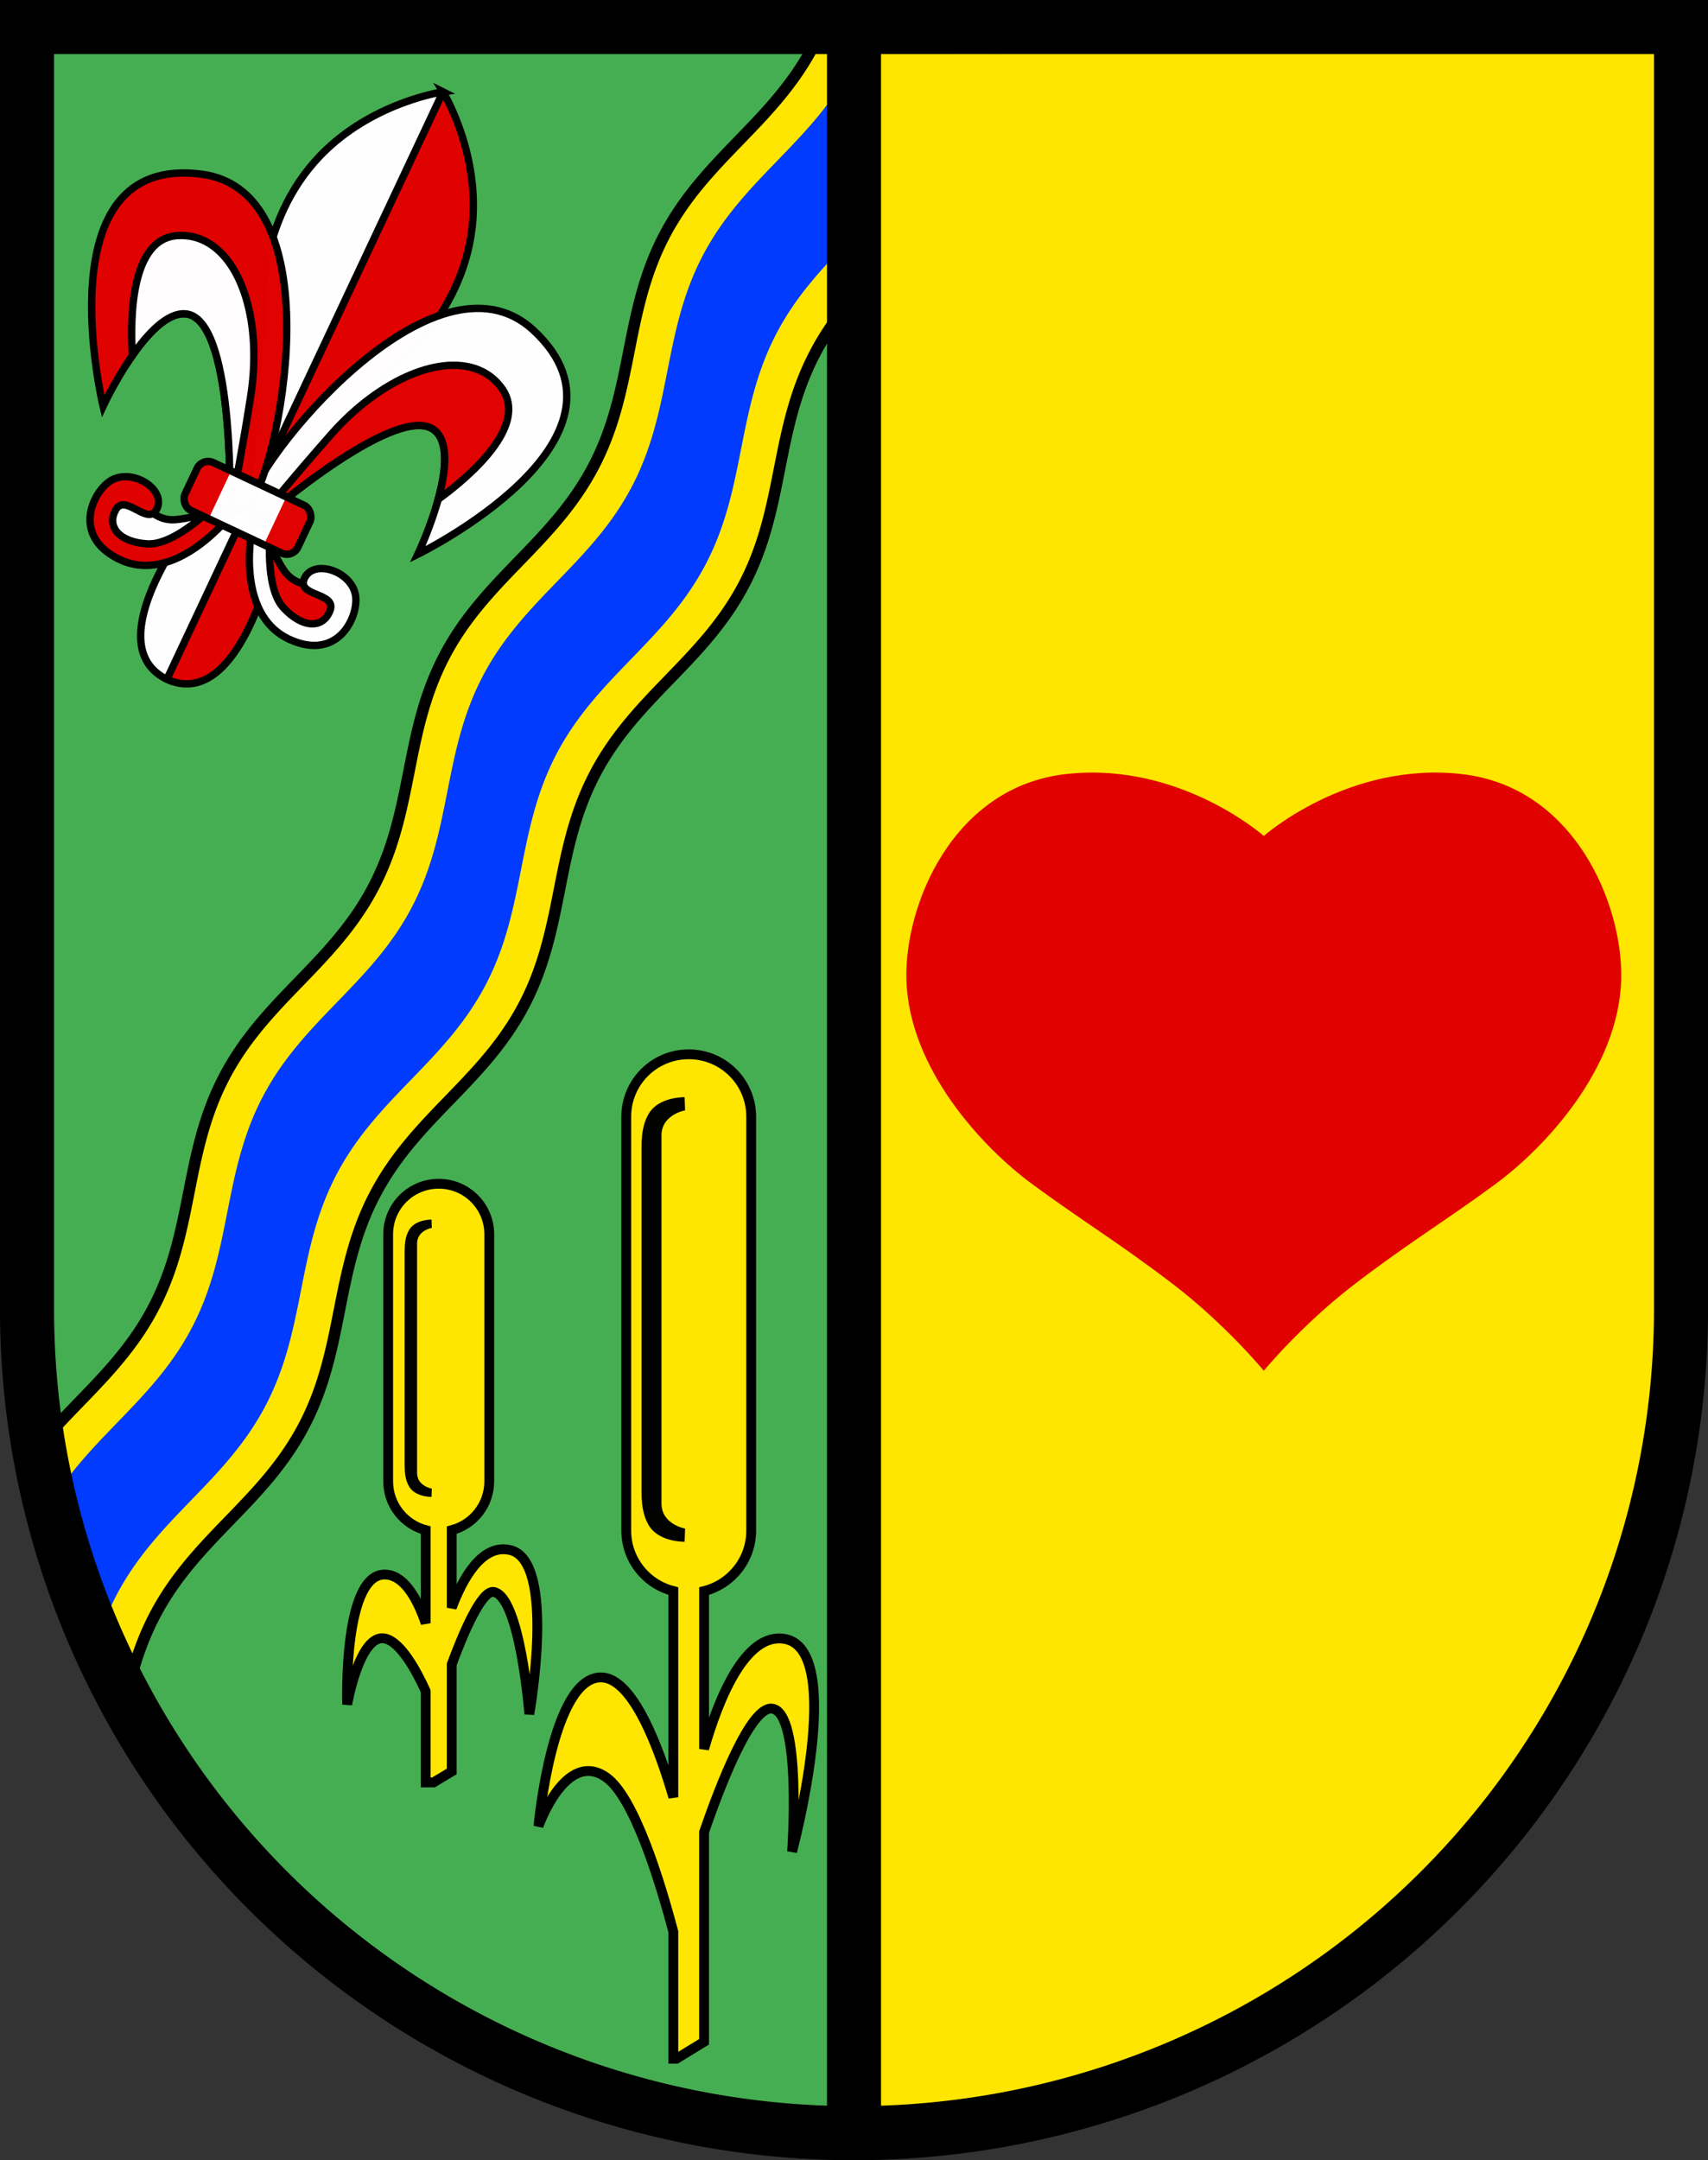 <?xml version="1.0" encoding="UTF-8" standalone="no"?>
<!-- Created with Inkscape (http://www.inkscape.org/) -->

<svg
   width="104.301mm"
   height="131.848mm"
   viewBox="0 0 104.301 131.848"
   version="1.1"
   id="svg5"
   inkscape:version="1.2.2 (732a01da63, 2022-12-09)"
   sodipodi:docname="DEU Barnstedt COA.svg"
   xmlns:inkscape="http://www.inkscape.org/namespaces/inkscape"
   xmlns:sodipodi="http://sodipodi.sourceforge.net/DTD/sodipodi-0.dtd"
   xmlns="http://www.w3.org/2000/svg"
   xmlns:svg="http://www.w3.org/2000/svg">
  <rect x="0" y="0" width="104.301" height="131.848" fill="#333333" stroke="none"/>
  <sodipodi:namedview
     id="namedview7"
     pagecolor="#9e9e9e"
     bordercolor="#666666"
     borderopacity="1.0"
     inkscape:showpageshadow="2"
     inkscape:pageopacity="0"
     inkscape:pagecheckerboard="0"
     inkscape:deskcolor="#8c8c8c"
     inkscape:document-units="mm"
     showgrid="false"
     inkscape:zoom="1.1110535"
     inkscape:cx="197.56024"
     inkscape:cy="249.76295"
     inkscape:current-layer="layer1" />
  <defs
     id="defs2" />
  <g
     inkscape:label="Ebene 1"
     inkscape:groupmode="layer"
     id="layer1"
     transform="translate(-568.277,-62.44)">
    <g
       id="g5751"
       transform="translate(513.559,-15.508)">
      <path
         id="path3627"
         style="fill:#46ae52;fill-opacity:1;stroke:none;stroke-width:3.3;stroke-dasharray:none"
         d="m 56.369,79.599 v 78.27 a 50.5,50.278 0 0 0 50.501,50.278 50.5,50.278 0 0 0 50.5,-50.278 50.5,50.278 0 0 0 0,-5.2e-4 V 79.599 Z" />
      <path
         id="path3547"
         style="fill:#ffe600;fill-opacity:0.994;stroke:#000000;stroke-width:0.7;stroke-dasharray:none"
         d="m 104.935,79.599 c -0.161,0.377 -0.333,0.754 -0.531,1.132 -2.473,4.725 -6.64,6.86 -9.113,11.585 -2.473,4.725 -1.851,9.364 -4.324,14.09 -2.473,4.725 -6.64,6.86 -9.113,11.585 -2.473,4.725 -1.852,9.365 -4.325,14.09 -2.473,4.725 -6.64,6.861 -9.113,11.586 -2.473,4.725 -1.851,9.364 -4.324,14.09 -1.861,3.555 -4.68,5.645 -7.016,8.474 a 50.5,50.278 0 0 0 5.325,15.458 c 0.379,-1.709 0.868,-3.421 1.77,-5.144 2.473,-4.725 6.64,-6.861 9.113,-11.586 2.473,-4.725 1.851,-9.364 4.324,-14.09 2.473,-4.725 6.64,-6.86 9.113,-11.585 2.473,-4.725 1.852,-9.365 4.325,-14.09 2.473,-4.725 6.64,-6.86 9.113,-11.585 2.473,-4.725 1.851,-9.364 4.324,-14.09 2.473,-4.725 6.64,-6.861 9.113,-11.586 1.463,-2.796 1.848,-5.562 2.426,-8.334 z" />
      <path
         id="path3549"
         style="fill:#003bff;fill-opacity:1;stroke:none;stroke-width:0.4;stroke-dasharray:none"
         d="m 107.751,79.599 c -0.269,0.785 -0.59,1.571 -1.003,2.359 -2.473,4.725 -6.64,6.861 -9.113,11.586 -2.473,4.725 -1.851,9.364 -4.324,14.09 -2.473,4.725 -6.64,6.86 -9.113,11.585 -2.473,4.725 -1.852,9.365 -4.325,14.09 -2.473,4.725 -6.64,6.86 -9.113,11.585 -2.473,4.725 -1.851,9.364 -4.324,14.09 -2.318,4.428 -6.123,6.582 -8.628,10.725 a 50.5,50.278 0 0 0 2.857,8.445 c 0.297,-0.943 0.665,-1.888 1.162,-2.837 2.473,-4.725 6.64,-6.86 9.113,-11.585 2.473,-4.725 1.851,-9.364 4.324,-14.09 2.473,-4.725 6.64,-6.861 9.113,-11.586 2.473,-4.725 1.852,-9.365 4.325,-14.09 2.473,-4.725 6.64,-6.86 9.113,-11.585 2.473,-4.725 1.851,-9.364 4.324,-14.09 2.473,-4.725 6.64,-6.86 9.113,-11.585 1.247,-2.384 1.709,-4.745 2.176,-7.107 z" />
      <path
         id="path3805"
         style="fill:#ffe600;fill-opacity:0.994;stroke:none;stroke-width:3.3;stroke-dasharray:none"
         d="M 106.869,79.599 V 208.147 a 50.5,50.278 0 0 0 50.5,-50.278 50.5,50.278 0 0 0 0,-5.2e-4 V 79.599 Z" />
      <path
         style="fill:none;fill-opacity:0;stroke:#000000;stroke-width:3.3;stroke-dasharray:none"
         d="M 106.869,79.599 V 208.147"
         id="path4685" />
      <path
         id="path5653"
         style="fill:none;fill-opacity:1;stroke:#000000;stroke-width:3.3;stroke-dasharray:none"
         d="m 56.369,79.599 v 78.27 a 50.5,50.278 0 0 0 50.501,50.278 50.5,50.278 0 0 0 50.5,-50.278 50.5,50.278 0 0 0 0,-5.2e-4 V 79.599 Z" />
      <g
         id="g2415"
         transform="rotate(25.184,196.664,-257.764)">
        <g
           id="g2383">
          <path
             id="path2370"
             style="fill:#e00000;fill-opacity:0.992;stroke:none;stroke-width:0.45;stroke-dasharray:none"
             d="m 237.931,128.059 v 11.567 c 4.588,-0.083 2.836,-8.424 2.948,-8.452 z" />
          <path
             id="path2375"
             style="fill:#ffffff;fill-opacity:0.992;stroke:none;stroke-width:0.45;stroke-dasharray:none"
             d="m 237.931,128.059 -2.948,3.115 c 0.111,0.028 -1.641,8.369 2.948,8.452 z" />
          <path
             style="fill:none;fill-opacity:0.992;stroke:#000000;stroke-width:0.45;stroke-dasharray:none"
             d="m 240.878,131.173 c -0.111,0.028 1.641,8.369 -2.948,8.452 -4.588,-0.083 -2.836,-8.424 -2.948,-8.452 l 2.948,-3.115 z"
             id="path2368"
             sodipodi:nodetypes="ccccc" />
        </g>
        <g
           id="g2333"
           inkscape:transform-center-x="-4.6721199"
           inkscape:transform-center-y="-5.6072089"
           transform="matrix(-1,0,0,1,475.861,0)">
          <path
             style="fill:#e00000;fill-opacity:0.992;stroke:none;stroke-width:0.45;stroke-dasharray:none"
             d="m 235.325,129.849 -1.219,0.865 -0.816,0.167 -0.521,0.01 -0.728,0.236 -1.052,-0.029 -0.295,0.511 0.079,0.826 0.826,0.501 1.524,-0.147 0.875,-0.6 1.072,-1.298 0.334,-0.698 z"
             id="path2327" />
          <path
             style="fill:#ffffff;fill-opacity:0.992;stroke:#000000;stroke-width:0.45;stroke-dasharray:none"
             d="m 237.235,128.726 c 0,0 -1.197,5.6 -5.117,5.506 -3.233,-0.078 -3.153,-3.131 -2.421,-4.165 0.87,-1.228 3.271,-0.91 3.255,0.41 -0.015,1.226 -2.169,-0.083 -2.252,1.112 -0.083,1.196 1.057,1.696 2.642,1.057 1.585,-0.64 2.697,-3.838 2.697,-3.838 z"
             id="path2329"
             sodipodi:nodetypes="cssssscc" />
          <path
             style="fill:none;fill-opacity:0.992;stroke:#000000;stroke-width:0.45;stroke-dasharray:none"
             d="m 235.456,129.699 c 0,0 -0.539,0.506 -1.21,0.89 -0.734,0.421 -1.434,0.205 -1.434,0.205"
             id="path2331"
             sodipodi:nodetypes="csc" />
        </g>
        <g
           id="g2325">
          <path
             style="fill:#ffffff;fill-opacity:0.992;stroke:none;stroke-width:0.45;stroke-dasharray:none"
             d="m 235.325,129.849 -1.219,0.865 -0.816,0.167 -0.521,0.01 -0.728,0.236 -1.052,-0.029 -0.295,0.511 0.079,0.826 0.826,0.501 1.524,-0.147 0.875,-0.6 1.072,-1.298 0.334,-0.698 z"
             id="path2320" />
          <path
             style="fill:#e00000;fill-opacity:0.992;stroke:#000000;stroke-width:0.45;stroke-dasharray:none"
             d="m 237.235,128.726 c 0,0 -1.197,5.6 -5.117,5.506 -3.233,-0.078 -3.153,-3.131 -2.421,-4.165 0.87,-1.228 3.271,-0.91 3.255,0.41 -0.015,1.226 -2.169,-0.083 -2.252,1.112 -0.083,1.196 1.057,1.696 2.642,1.057 1.585,-0.64 2.697,-3.838 2.697,-3.838 z"
             id="path2316"
             sodipodi:nodetypes="cssssscc" />
          <path
             style="fill:none;fill-opacity:0.992;stroke:#000000;stroke-width:0.45;stroke-dasharray:none"
             d="m 235.456,129.699 c 0,0 -0.539,0.506 -1.21,0.89 -0.734,0.421 -1.434,0.205 -1.434,0.205"
             id="path2318"
             sodipodi:nodetypes="csc" />
        </g>
        <path
           id="path2232"
           style="fill:#ffffff;fill-opacity:0.992;stroke:none;stroke-width:0.5;stroke-dasharray:none"
           d="m 237.931,100 c 0,0 -3.388,2.223 -4.95,6.23 -2.112,5.415 0.612,10.456 0.612,10.456 l 4.033,10.575 0.305,0.465 z" />
        <path
           id="path2227"
           style="fill:#e00000;fill-opacity:0.992;stroke:none;stroke-width:0.5;stroke-dasharray:none"
           d="m 237.931,100 v 27.725 l 0.172,-0.116 4.167,-10.924 c 0,0 2.723,-5.041 0.611,-10.456 -1.562,-4.006 -4.95,-6.23 -4.95,-6.23 z" />
        <path
           id="path2161"
           style="fill:none;fill-opacity:0.992;stroke:#000000;stroke-width:0.45;stroke-dasharray:none"
           d="m 237.931,100 c 0,0 -3.388,2.223 -4.95,6.23 -2.112,5.415 0.612,10.456 0.612,10.456 l 4.338,11.374 4.338,-11.374 c 0,0 2.723,-5.041 0.611,-10.456 -1.562,-4.006 -4.95,-6.23 -4.95,-6.23 z" />
        <g
           id="g2105"
           inkscape:transform-center-x="-7.5513272"
           inkscape:transform-center-y="-21.724776"
           transform="matrix(-1,0,0,1,475.861,0)">
          <path
             style="fill:#ffffff;fill-opacity:0.992;stroke:#000000;stroke-width:0.45;stroke-dasharray:none"
             d="m 237.931,128.059 c 0.865,-2.674 -3.322,-19.758 -11.209,-17.234 -9.346,2.991 0.59,15.371 0.59,15.371 0,0 -0.026,-6.353 2.124,-7.231 2.792,-1.141 7.394,9.281 7.394,9.281 z"
             id="path2101"
             sodipodi:nodetypes="cscscc" />
          <path
             id="path2103"
             style="fill:#e00000;fill-opacity:0.992;stroke:#000000;stroke-width:0.45;stroke-dasharray:none"
             d="m 228.573,114.428 c -0.538,-2.6e-4 -1.068,0.131 -1.575,0.408 -2.494,1.363 -0.533,5.7 0.615,7.802 0.276,-1.615 0.806,-3.257 1.823,-3.672 2.792,-1.141 7.393,9.281 7.393,9.281 l 0.104,-0.018 c -0.252,-1.079 -0.764,-3.12 -1.716,-6.393 -1.27,-4.364 -4.051,-7.407 -6.644,-7.408 z" />
        </g>
        <g
           id="g2099">
          <path
             style="fill:#e00000;fill-opacity:0.992;stroke:#000000;stroke-width:0.45;stroke-dasharray:none"
             d="m 237.931,128.059 c 0.865,-2.674 -3.322,-19.758 -11.209,-17.234 -9.346,2.991 0.59,15.371 0.59,15.371 0,0 -0.026,-6.353 2.124,-7.231 2.792,-1.141 7.394,9.281 7.394,9.281 z"
             id="path2026"
             sodipodi:nodetypes="cscscc" />
          <path
             id="path2077"
             style="fill:#ffffff;fill-opacity:0.992;stroke:#000000;stroke-width:0.45;stroke-dasharray:none"
             d="m 228.573,114.428 c -0.538,-2.6e-4 -1.068,0.131 -1.575,0.408 -2.494,1.363 -0.533,5.7 0.615,7.802 0.276,-1.615 0.806,-3.257 1.823,-3.672 2.792,-1.141 7.393,9.281 7.393,9.281 l 0.104,-0.018 c -0.252,-1.079 -0.764,-3.12 -1.716,-6.393 -1.27,-4.364 -4.051,-7.407 -6.644,-7.408 z" />
        </g>
        <g
           id="g1970">
          <rect
             style="fill:#ffffff;fill-opacity:0.992;stroke:none;stroke-width:0.5;stroke-dasharray:none"
             id="rect1643"
             width="7.62"
             height="3.226"
             x="234.121"
             y="126.446"
             ry="0.751"
             rx="0.751" />
          <path
             style="fill:#e00000;fill-opacity:0.992;stroke:none;stroke-width:0.5;stroke-dasharray:none"
             d="m 239.794,126.446 h 1.196 l 0.476,0.169 0.261,0.434 0.014,1.009 -0.042,1.112 -0.383,0.428 -0.743,0.074 h -0.779 z"
             id="path1915"
             inkscape:transform-center-x="-2.8364606"
             inkscape:transform-center-y="2.5305846" />
          <path
             style="fill:#e00000;fill-opacity:0.992;stroke:none;stroke-width:0.5;stroke-dasharray:none"
             d="m 236.067,126.446 h -1.196 l -0.476,0.169 -0.261,0.434 -0.014,1.009 0.042,1.112 0.383,0.428 0.743,0.074 h 0.779 z"
             id="path1805" />
          <rect
             style="fill:none;fill-opacity:0.992;stroke:#000000;stroke-width:0.45;stroke-dasharray:none"
             id="rect1917"
             width="7.62"
             height="3.226"
             x="234.121"
             y="126.446"
             ry="0.751"
             rx="0.751" />
        </g>
        <path
           style="fill:none;fill-opacity:0.992;stroke:#000000;stroke-width:0.45;stroke-dasharray:none"
           d="m 237.931,100 -1.2e-4,25.529"
           id="path2291" />
        <path
           style="fill:none;fill-opacity:0.992;stroke:#000000;stroke-width:0.45;stroke-dasharray:none"
           d="m 237.931,129.672 v 9.954"
           id="path2385" />
      </g>
      <g
         id="g2559"
         transform="translate(-123.469,0.366)">
        <path
           id="rect2473"
           style="fill:#ffe600;fill-opacity:0.994;stroke:#000000;stroke-width:0.6;stroke-dasharray:none"
           d="m 220.244,141.932 c -2.113,0 -3.815,1.701 -3.815,3.815 v 25.248 c 0,1.789 1.22,3.283 2.876,3.699 v 12.581 c -0.876,-3.002 -2.473,-7.313 -4.421,-7.313 -2.989,0 -3.815,9.085 -3.815,9.085 0,0 1.652,-4.719 4.129,-2.989 1.714,1.197 3.294,6.36 4.107,9.432 v 7.75 h 0.181 l 1.696,-1.037 v -12.802 c 0.981,-2.843 2.85,-7.69 4.151,-7.532 1.835,0.222 1.224,8.732 1.224,8.732 0,0 3.309,-12.319 -0.445,-12.987 -2.421,-0.43 -4.065,3.716 -4.929,6.717 v -9.637 c 1.657,-0.416 2.877,-1.91 2.877,-3.699 v -25.248 c 0,-2.113 -1.701,-3.815 -3.815,-3.815 z" />
        <path
           id="rect2487"
           style="fill:#ffe600;fill-opacity:0.994;stroke:#000000;stroke-width:0.6;stroke-dasharray:none"
           d="m 204.977,149.833 c -1.71,0 -3.087,1.377 -3.087,3.087 v 15.072 c 0,1.435 0.97,2.635 2.292,2.984 v 5.681 c -0.464,-1.361 -1.22,-2.826 -2.347,-2.964 -2.725,-0.334 -2.447,7.925 -2.447,7.925 0,0 0.751,-4.31 2.28,-4.032 0.967,0.176 1.934,1.941 2.514,3.215 v 5.571 h 0.477 l 1.113,-0.667 v -6.537 c 0.662,-1.793 1.815,-4.562 2.57,-4.419 1.613,0.306 2.169,7.453 2.169,7.453 0,0 1.669,-9.344 -1.168,-10.011 -1.732,-0.407 -2.913,1.765 -3.571,3.52 v -4.735 c 1.322,-0.349 2.292,-1.549 2.292,-2.984 v -15.072 c 0,-1.71 -1.377,-3.087 -3.087,-3.087 z" />
        <path
           id="path2548"
           style="fill:#000000;fill-opacity:0.992;stroke:none;stroke-width:0.1;stroke-dasharray:none"
           d="m 219.994,144.549 c 0,0 -1.543,-0.035 -2.169,0.973 -0.424,0.683 -0.463,1.502 -0.463,2.169 v 10.955 9.897 c 0,0.667 0.039,1.486 0.463,2.169 0.626,1.008 2.169,0.973 2.169,0.973 l 0.028,-0.806 c 0,0 -1.44,-0.25 -1.44,-1.53 v -10.703 -11.762 c 0,-1.279 1.44,-1.53 1.44,-1.53 z"
           sodipodi:nodetypes="csscssccscscc" />
        <path
           id="path2553"
           style="fill:#000000;fill-opacity:0.992;stroke:none;stroke-width:0.1;stroke-dasharray:none"
           d="m 204.538,152.021 c 0,0 -0.962,-0.022 -1.353,0.607 -0.264,0.426 -0.289,0.937 -0.289,1.353 v 6.832 6.172 c 0,0.416 0.024,0.927 0.289,1.353 0.39,0.629 1.353,0.607 1.353,0.607 l 0.017,-0.503 c 0,0 -0.898,-0.156 -0.898,-0.954 v -6.674 -7.335 c 0,-0.798 0.898,-0.954 0.898,-0.954 z"
           sodipodi:nodetypes="csscssccscscc" />
      </g>
      <path
         id="path2659"
         style="fill:#e00000;fill-opacity:0.992;stroke:none;stroke-width:0.3;stroke-dasharray:none"
         d="m 121.375,125.104 c -0.52,0.002 -1.052,0.031 -1.595,0.093 -6.874,0.791 -9.843,7.994 -9.711,12.556 0.157,5.452 4.677,10.254 7.666,12.456 2.989,2.202 5.23,3.54 8.534,6.056 3.303,2.517 5.624,5.349 5.624,5.349 0,0 2.32,-2.832 5.624,-5.349 3.303,-2.517 5.545,-3.854 8.534,-6.056 2.989,-2.202 7.509,-7.004 7.666,-12.456 0.132,-4.563 -2.837,-11.766 -9.711,-12.556 -6.954,-0.8 -12.113,3.775 -12.113,3.775 0,0 -4.384,-3.888 -10.518,-3.869 z" />
    </g>
  </g>
</svg>
